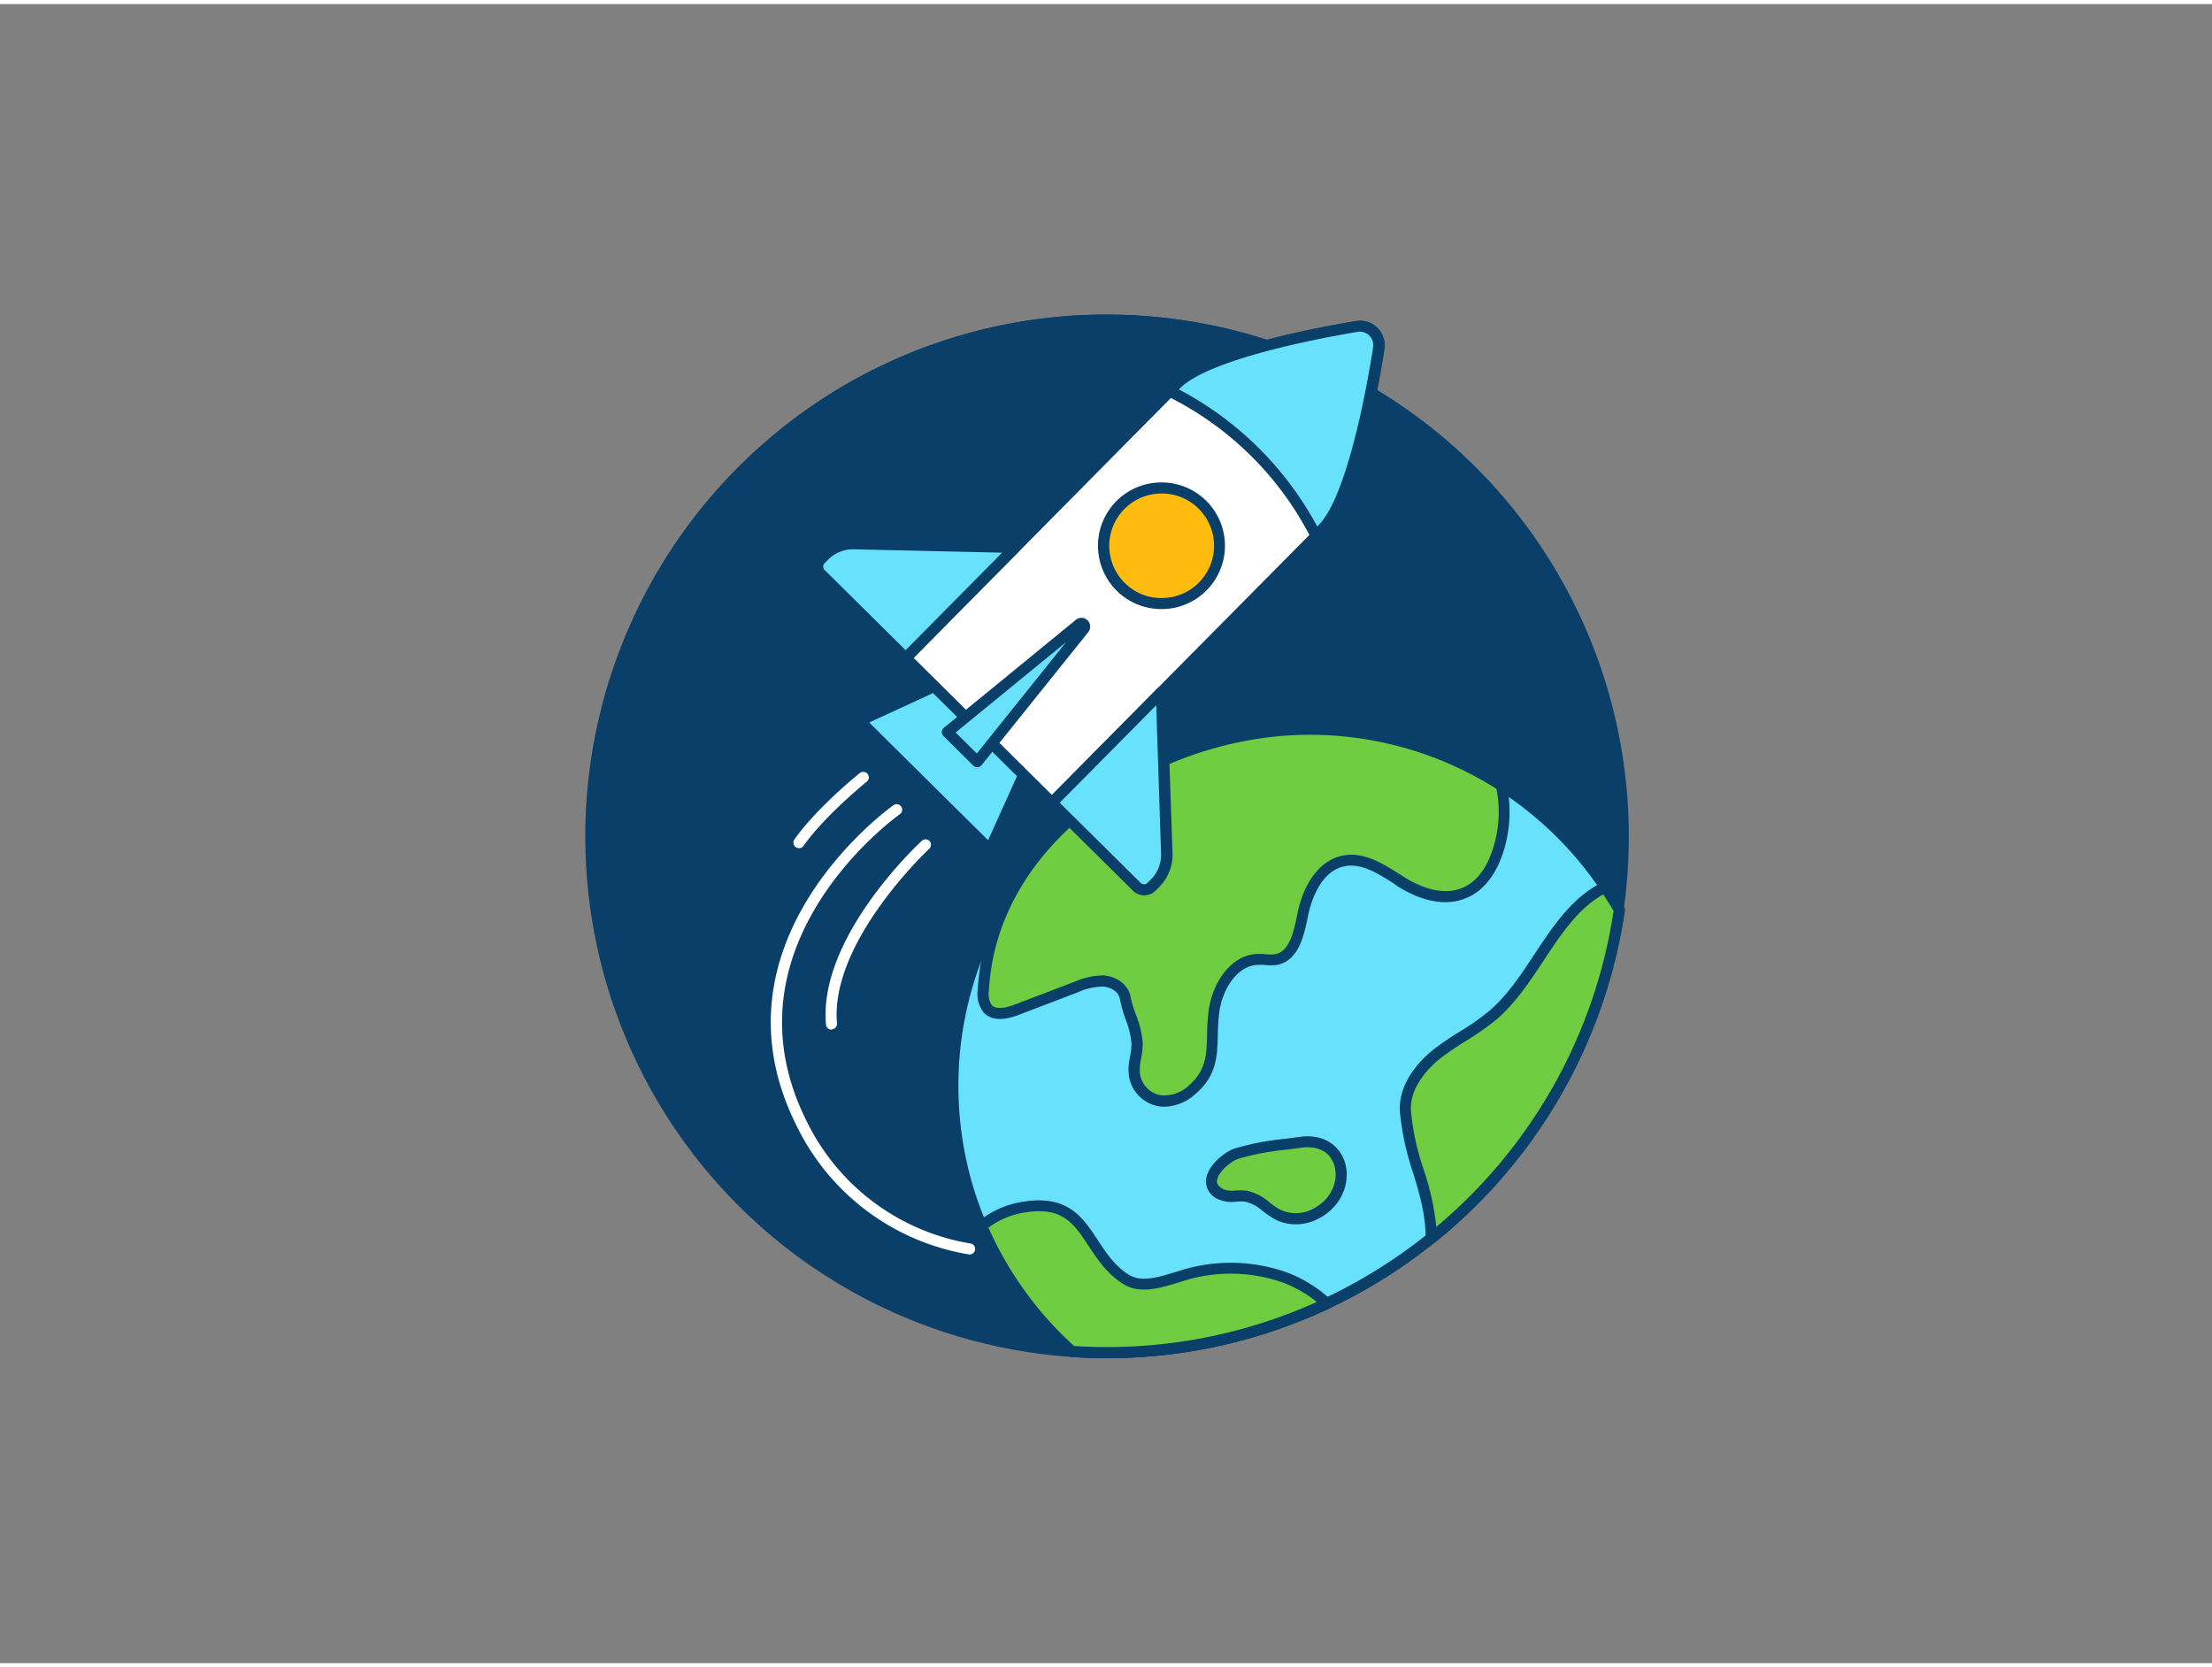<svg xmlns="http://www.w3.org/2000/svg" viewBox="0 0 400 300" width="406" height="306" class="illustration styles_illustrationTablet__1DWOa"><rect x="0" y="0" width="400" height="300" fill="#808080" stroke="none"/><g id="_148_rocket_launch_outline" data-name="#148_rocket_launch_outline"><path d="M293.84,150A93.75,93.75,0,0,1,200,243.85c-2.07,0-4.14-.07-6.18-.21a93.85,93.85,0,1,1,100-93.64Z" fill="#093f68"></path><path d="M200,244.85c-2.09,0-4.2-.08-6.25-.22a94.35,94.35,0,1,1,6.25.22Zm0-187.7a92.85,92.85,0,0,0-6.12,185.49c2,.14,4.08.21,6.12.21a92.85,92.85,0,0,0,0-185.7Z" fill="#093f68"></path><path d="M292.83,163.82a93.78,93.78,0,0,1-92.83,80c-2.07,0-4.14-.07-6.18-.21A64.61,64.61,0,0,1,177.5,221a63.68,63.68,0,0,1-4.32-14.77,65.11,65.11,0,0,1-.87-10.61,64.43,64.43,0,0,1,117.94-35.91Q291.63,161.7,292.83,163.82Z" fill="#68e1fd"></path><path d="M200,244.85c-2.09,0-4.2-.08-6.25-.22a1,1,0,0,1-.6-.25,66,66,0,0,1-16.57-23,64.53,64.53,0,0,1-4.39-15A65.45,65.45,0,0,1,272,140.45a64.94,64.94,0,0,1,19.06,18.66c.94,1.38,1.82,2.8,2.62,4.22a1,1,0,0,1,.12.64A94.79,94.79,0,0,1,200,244.85Zm-5.77-2.19c1.9.12,3.84.19,5.77.19A92.86,92.86,0,0,0,291.79,164c-.73-1.27-1.52-2.54-2.37-3.78a63.43,63.43,0,0,0-116.11,35.35,64,64,0,0,0,.85,10.44,62.69,62.69,0,0,0,4.26,14.54A64,64,0,0,0,194.23,242.66Z" fill="#093f68"></path><path d="M270.63,153.84c-3.14,8.47-10,9.42-17.34,4.83-3.15-2-6.57-4.41-10.24-3.73-4.28.81-6.63,5.5-7.48,9.78-.66,3.27-1.52,7.42-4.79,8.07a19.39,19.39,0,0,1-3.32,0c-4.51.14-7.38,5-8,9.52-.72,5.64.83,10-4,14.09a7.39,7.39,0,0,1-5.93,1.93,5.67,5.67,0,0,1-4.51-4.82c-.2-1.85.54-3.68.51-5.54,0-2.59-1.69-5.61-2.16-8.26-.3-1.74-2.13-2.89-3.89-3a11.88,11.88,0,0,0-5.14,1.14l-10.49,4c-1.8.69-4.13,1.26-5.4-.19a4.56,4.56,0,0,1-.72-3.33c1.57-28.66,32.37-47.16,58.93-47.16a64.13,64.13,0,0,1,34.74,10.16A22.73,22.73,0,0,1,270.63,153.84Z" fill="#70cc40"></path><path d="M210.59,199.39a6.41,6.41,0,0,1-1.16-.1,6.61,6.61,0,0,1-5.32-5.69,11.47,11.47,0,0,1,.25-3.33,13.46,13.46,0,0,0,.25-2.3,15.48,15.48,0,0,0-1.1-4.48,25.11,25.11,0,0,1-1-3.63c-.23-1.3-1.71-2.1-3-2.2a11.49,11.49,0,0,0-4.71,1.08l-10.48,4c-1.14.43-4.58,1.74-6.51-.47a5.4,5.4,0,0,1-1-4.05c1.58-28.77,32.26-48.1,59.93-48.1A65.2,65.2,0,0,1,272,140.45a1,1,0,0,1,.44.63,23.69,23.69,0,0,1-.89,13.11h0c-1.48,4-3.89,6.65-7,7.69-3.42,1.17-7.52.35-11.84-2.37L252,159c-2.85-1.81-5.79-3.67-8.78-3.11-4.72.88-6.31,7.1-6.69,9-.69,3.4-1.62,8.06-5.58,8.85a8.56,8.56,0,0,1-2.31,0,11.57,11.57,0,0,0-1.17,0c-3.84.12-6.47,4.54-7,8.64a36.39,36.39,0,0,0-.25,4.07c-.09,3.77-.18,7.32-4.06,10.65A8.71,8.71,0,0,1,210.59,199.39Zm-11.51-23.74a5.06,5.06,0,0,1,.55,0c2.08.16,4.4,1.53,4.81,3.85a22.3,22.3,0,0,0,1,3.32,17,17,0,0,1,1.2,5.1,14.46,14.46,0,0,1-.28,2.67,9.88,9.88,0,0,0-.23,2.77,4.64,4.64,0,0,0,3.68,3.94,6.43,6.43,0,0,0,5.11-1.7c3.2-2.75,3.27-5.6,3.36-9.19a40.83,40.83,0,0,1,.26-4.27c.65-5,3.92-10.24,8.92-10.39a12.52,12.52,0,0,1,1.38.06,6.93,6.93,0,0,0,1.77,0c2.45-.49,3.26-3.59,4-7.29,1.17-5.86,4.27-9.81,8.28-10.56,3.76-.71,7.19,1.47,10.22,3.39l.74.47c3.79,2.38,7.29,3.13,10.13,2.17,2.52-.86,4.45-3,5.73-6.5h0a21.52,21.52,0,0,0,.9-11.58,63.19,63.19,0,0,0-33.85-9.78c-26.75,0-56.42,18.57-57.93,46.21a3.79,3.79,0,0,0,.47,2.62c.68.78,2.12.75,4.29-.08l10.49-4A14.13,14.13,0,0,1,199.08,175.65Zm71.55-21.81h0Z" fill="#093f68"></path><path d="M239.94,235a93.47,93.47,0,0,1-39.94,8.9c-2.07,0-4.14-.07-6.18-.21A64.61,64.61,0,0,1,177.5,221a15.3,15.3,0,0,1,7.8-3.45c11.54-1.84,10.86,8.29,18.22,13,2.92,1.88,6.73.44,10.06-.56a29.47,29.47,0,0,1,19,.35A23.31,23.31,0,0,1,239.94,235Z" fill="#70cc40"></path><path d="M200,244.85c-2.09,0-4.2-.08-6.25-.22a1,1,0,0,1-.6-.25,66,66,0,0,1-16.57-23,1,1,0,0,1,.26-1.15,16.42,16.42,0,0,1,8.3-3.68c8-1.27,10.71,2.91,13.37,6.95,1.49,2.26,3,4.61,5.56,6.23,2.27,1.46,5.36.51,8.34-.41l.89-.27a30.43,30.43,0,0,1,19.61.37,24.53,24.53,0,0,1,7.71,4.82,1,1,0,0,1-.25,1.64A94,94,0,0,1,200,244.85Zm-5.77-2.19c1.9.12,3.84.19,5.77.19a92.12,92.12,0,0,0,38.12-8.16,22.49,22.49,0,0,0-5.93-3.43,28.47,28.47,0,0,0-18.32-.33l-.87.27c-3.27,1-7,2.14-10,.18-2.87-1.85-4.61-4.49-6.14-6.81-2.63-4-4.7-7.14-11.39-6.08a14.72,14.72,0,0,0-6.73,2.76A64,64,0,0,0,194.23,242.66Z" fill="#093f68"></path><path d="M292.83,163.82a93.77,93.77,0,0,1-34,59.33c.05-8.28-4.1-14.5-4.66-23-.26-4.09,2.48-7.8,5.69-10.35s7-4.33,10.1-7c7.88-6.75,11.2-18.74,20.32-23.18Q291.63,161.7,292.83,163.82Z" fill="#70cc40"></path><path d="M258.8,224.15a1,1,0,0,1-.43-.1,1,1,0,0,1-.57-.91c0-4.24-1.08-7.9-2.26-11.78a49.17,49.17,0,0,1-2.4-11.11c-.24-3.86,2-7.94,6.07-11.2a53.1,53.1,0,0,1,4.81-3.28,46.25,46.25,0,0,0,5.26-3.68c3.26-2.79,5.78-6.6,8.21-10.3,3.37-5.09,6.85-10.35,12.32-13a1,1,0,0,1,1.27.34c.94,1.38,1.82,2.8,2.62,4.22a1,1,0,0,1,.12.64,94.52,94.52,0,0,1-34.39,60A1,1,0,0,1,258.8,224.15ZM289.92,161c-4.55,2.53-7.57,7.1-10.76,11.93-2.51,3.8-5.11,7.74-8.58,10.71a46.86,46.86,0,0,1-5.49,3.85,54.14,54.14,0,0,0-4.64,3.16c-1.69,1.35-5.6,5-5.31,9.5a46.75,46.75,0,0,0,2.32,10.66,47,47,0,0,1,2.27,10.31A92.49,92.49,0,0,0,291.79,164C291.21,163,290.58,162,289.92,161Z" fill="#093f68"></path><polygon points="178.95 152.91 155.4 129.59 168.91 123.34 185.07 139.33 178.95 152.91" fill="#68e1fd"></polygon><path d="M179,153.91a1,1,0,0,1-.7-.29L154.7,130.3a1,1,0,0,1-.28-.88,1,1,0,0,1,.56-.74l13.52-6.25a1,1,0,0,1,1.12.2l16.15,16a1,1,0,0,1,.21,1.12l-6.12,13.58a1,1,0,0,1-.73.57Zm-21.82-24,21.5,21.29,5.24-11.63-15.16-15Z" fill="#093f68"></path><path d="M239.2,95l-49,49.48-26.45-26.19,49-49.48a9.8,9.8,0,0,1,1-.84c6.24-4.85,23.34-8.22,31.66-9.63a3.44,3.44,0,0,1,4,3.94C248,70.56,244.82,87.7,240,94A10,10,0,0,1,239.2,95Z" fill="#fff"></path><path d="M190.22,145.43a1,1,0,0,1-.71-.29L163.06,119a1,1,0,0,1-.29-.7,1,1,0,0,1,.29-.71l49-49.48a10,10,0,0,1,1.06-.92c6.29-4.9,22.82-8.27,32.11-9.84a4.44,4.44,0,0,1,5.13,5.09c-1.48,9.31-4.69,25.87-9.51,32.2a12,12,0,0,1-.91,1.06h0l-49,49.48A1,1,0,0,1,190.22,145.43Zm-25-27.2,25,24.78,48.28-48.76a10.66,10.66,0,0,0,.75-.87c4.72-6.2,8-24,9.13-31.31a2.45,2.45,0,0,0-2.83-2.8c-7.33,1.24-25,4.65-31.21,9.44a10,10,0,0,0-.86.75Zm74-23.28Z" fill="#093f68"></path><path d="M154.37,97.59l29.19.67-19.79,20L148.42,103a1.86,1.86,0,0,1,0-2.64l.65-.67A7.27,7.27,0,0,1,154.37,97.59Z" fill="#68e1fd"></path><path d="M163.77,119.24a1,1,0,0,1-.71-.29l-15.34-15.19a2.86,2.86,0,0,1,0-4.06l.65-.67a8.45,8.45,0,0,1,6-2.44h0l29.19.67a1,1,0,0,1,.9.62,1,1,0,0,1-.21,1.08l-19.79,20a1,1,0,0,1-.71.29Zm-9.56-20.65a6.28,6.28,0,0,0-4.44,1.85l-.65.66a.87.87,0,0,0,0,1.23l14.64,14.5L181.21,99.2l-26.86-.61Z" fill="#093f68"></path><path d="M211,153.62l-1-29.18-19.79,20,15.35,15.19a1.88,1.88,0,0,0,2.65,0l.66-.66A7.26,7.26,0,0,0,211,153.62Z" fill="#68e1fd"></path><path d="M206.88,161.16a2.84,2.84,0,0,1-2-.83l-15.35-15.19a1,1,0,0,1,0-1.42l19.79-20a1,1,0,0,1,1.08-.23,1,1,0,0,1,.63.9l1,29.18h0a8.3,8.3,0,0,1-2.38,6.06l-.66.66A2.85,2.85,0,0,1,206.88,161.16Zm-15.25-16.74,14.64,14.49a.87.87,0,0,0,1.23,0l.66-.67a6.27,6.27,0,0,0,1.8-4.59h0l-.88-26.86Z" fill="#093f68"></path><path d="M176.72,137l-5.41-5.35,23.8-19.47a.59.59,0,0,1,.85.83Z" fill="#68e1fd"></path><path d="M176.72,138a1,1,0,0,1-.7-.28l-5.41-5.36a1,1,0,0,1,.07-1.49l23.8-19.47a1.59,1.59,0,0,1,2.27,2.22l-19.25,24a1,1,0,0,1-.72.37Zm-3.91-6.28,3.83,3.79,16.14-20.13Z" fill="#093f68"></path><circle cx="210.05" cy="97.95" r="10.45" fill="#ffbc0e"></circle><path d="M210,109.4a11.45,11.45,0,0,1,0-22.9h.06a11.45,11.45,0,0,1,0,22.9Zm0-20.9H210a9.46,9.46,0,0,0-9.41,9.5,9.45,9.45,0,0,0,2.8,6.67,9.25,9.25,0,0,0,6.7,2.73,9.45,9.45,0,0,0,0-18.9Z" fill="#093f68"></path><path d="M239.2,95,238,96.16A59,59,0,0,0,211.56,70l1.2-1.21a9.8,9.8,0,0,1,1-.84c6.24-4.85,23.34-8.22,31.66-9.63a3.44,3.44,0,0,1,4,3.94C248,70.56,244.82,87.7,240,94A10,10,0,0,1,239.2,95Z" fill="#68e1fd"></path><path d="M238,97.16l-.17,0a1,1,0,0,1-.74-.56,57.91,57.91,0,0,0-26-25.7,1,1,0,0,1-.29-1.61L212,68.06a10,10,0,0,1,1.06-.92c6.29-4.9,22.82-8.27,32.11-9.84a4.44,4.44,0,0,1,5.13,5.09c-1.48,9.31-4.69,25.87-9.51,32.2a12,12,0,0,1-.91,1.06h0l-1.2,1.21A1,1,0,0,1,238,97.16Zm1.2-2.21Zm-26-25.26a60.19,60.19,0,0,1,25,24.78l.22-.22a10.66,10.66,0,0,0,.75-.87c4.72-6.2,8-24,9.13-31.31a2.45,2.45,0,0,0-2.83-2.8c-7.33,1.24-25,4.65-31.21,9.44a10,10,0,0,0-.86.75Z" fill="#093f68"></path><path d="M220.82,215.23c1.37.68,3,.11,4.52.34,2.27.35,3.85,2.41,5.91,3.41a7.54,7.54,0,0,0,6.51-.15c7.43-3.69,6-14.26-2.76-13-3.47.5-8.1.9-11.37,2C221.15,208.7,216.54,213.1,220.82,215.23Z" fill="#70cc40"></path><path d="M234.29,220.65a8.07,8.07,0,0,1-3.47-.77,14.67,14.67,0,0,1-2.44-1.6,7.65,7.65,0,0,0-3.19-1.72,7.79,7.79,0,0,0-1.61,0,6.11,6.11,0,0,1-3.2-.41,3.52,3.52,0,0,1-2.3-3.45c.17-2.53,3.16-5.07,5.23-5.78a49.46,49.46,0,0,1,9.15-1.74l2.4-.32c4.87-.71,7.51,1.9,8.34,4.58,1.05,3.36-.33,8-5,10.3A8.78,8.78,0,0,1,234.29,220.65Zm-9.82-6.14a7,7,0,0,1,1,.07,9.11,9.11,0,0,1,4.09,2.11,14.17,14.17,0,0,0,2.11,1.39,6.56,6.56,0,0,0,5.62-.15c3.67-1.82,4.78-5.36,4-7.92s-3.06-3.64-6.14-3.2c-.77.12-1.59.22-2.44.33a48.57,48.57,0,0,0-8.75,1.65c-1.46.5-3.79,2.5-3.89,4,0,.25-.06.9,1.2,1.53h0a4.66,4.66,0,0,0,2.21.21C223.8,214.53,224.14,214.51,224.47,214.51Z" fill="#093f68"></path><path d="M175.29,226.09h-.1A42.29,42.29,0,0,1,144.13,203c-17-33.64,17.06-57.87,17.4-58.11a1,1,0,1,1,1.14,1.64c-.33.23-32.93,23.49-16.75,55.57a40.29,40.29,0,0,0,29.46,22,1,1,0,0,1-.09,2Z" fill="#fff"></path><path d="M150.37,185.45a1,1,0,0,1-1-.91c-1.44-15.69,16.53-32.5,17.3-33.21a1,1,0,0,1,1.41,0,1,1,0,0,1-.05,1.42c-.18.16-18,16.86-16.67,31.56a1,1,0,0,1-.91,1.09Z" fill="#fff"></path><path d="M144.48,152.63a1,1,0,0,1-.58-.18,1,1,0,0,1-.24-1.4c4-5.68,11.51-11.77,11.83-12a1,1,0,0,1,1.4.16,1,1,0,0,1-.15,1.4c-.08.06-7.63,6.17-11.44,11.62A1,1,0,0,1,144.48,152.63Z" fill="#fff"></path></g></svg>